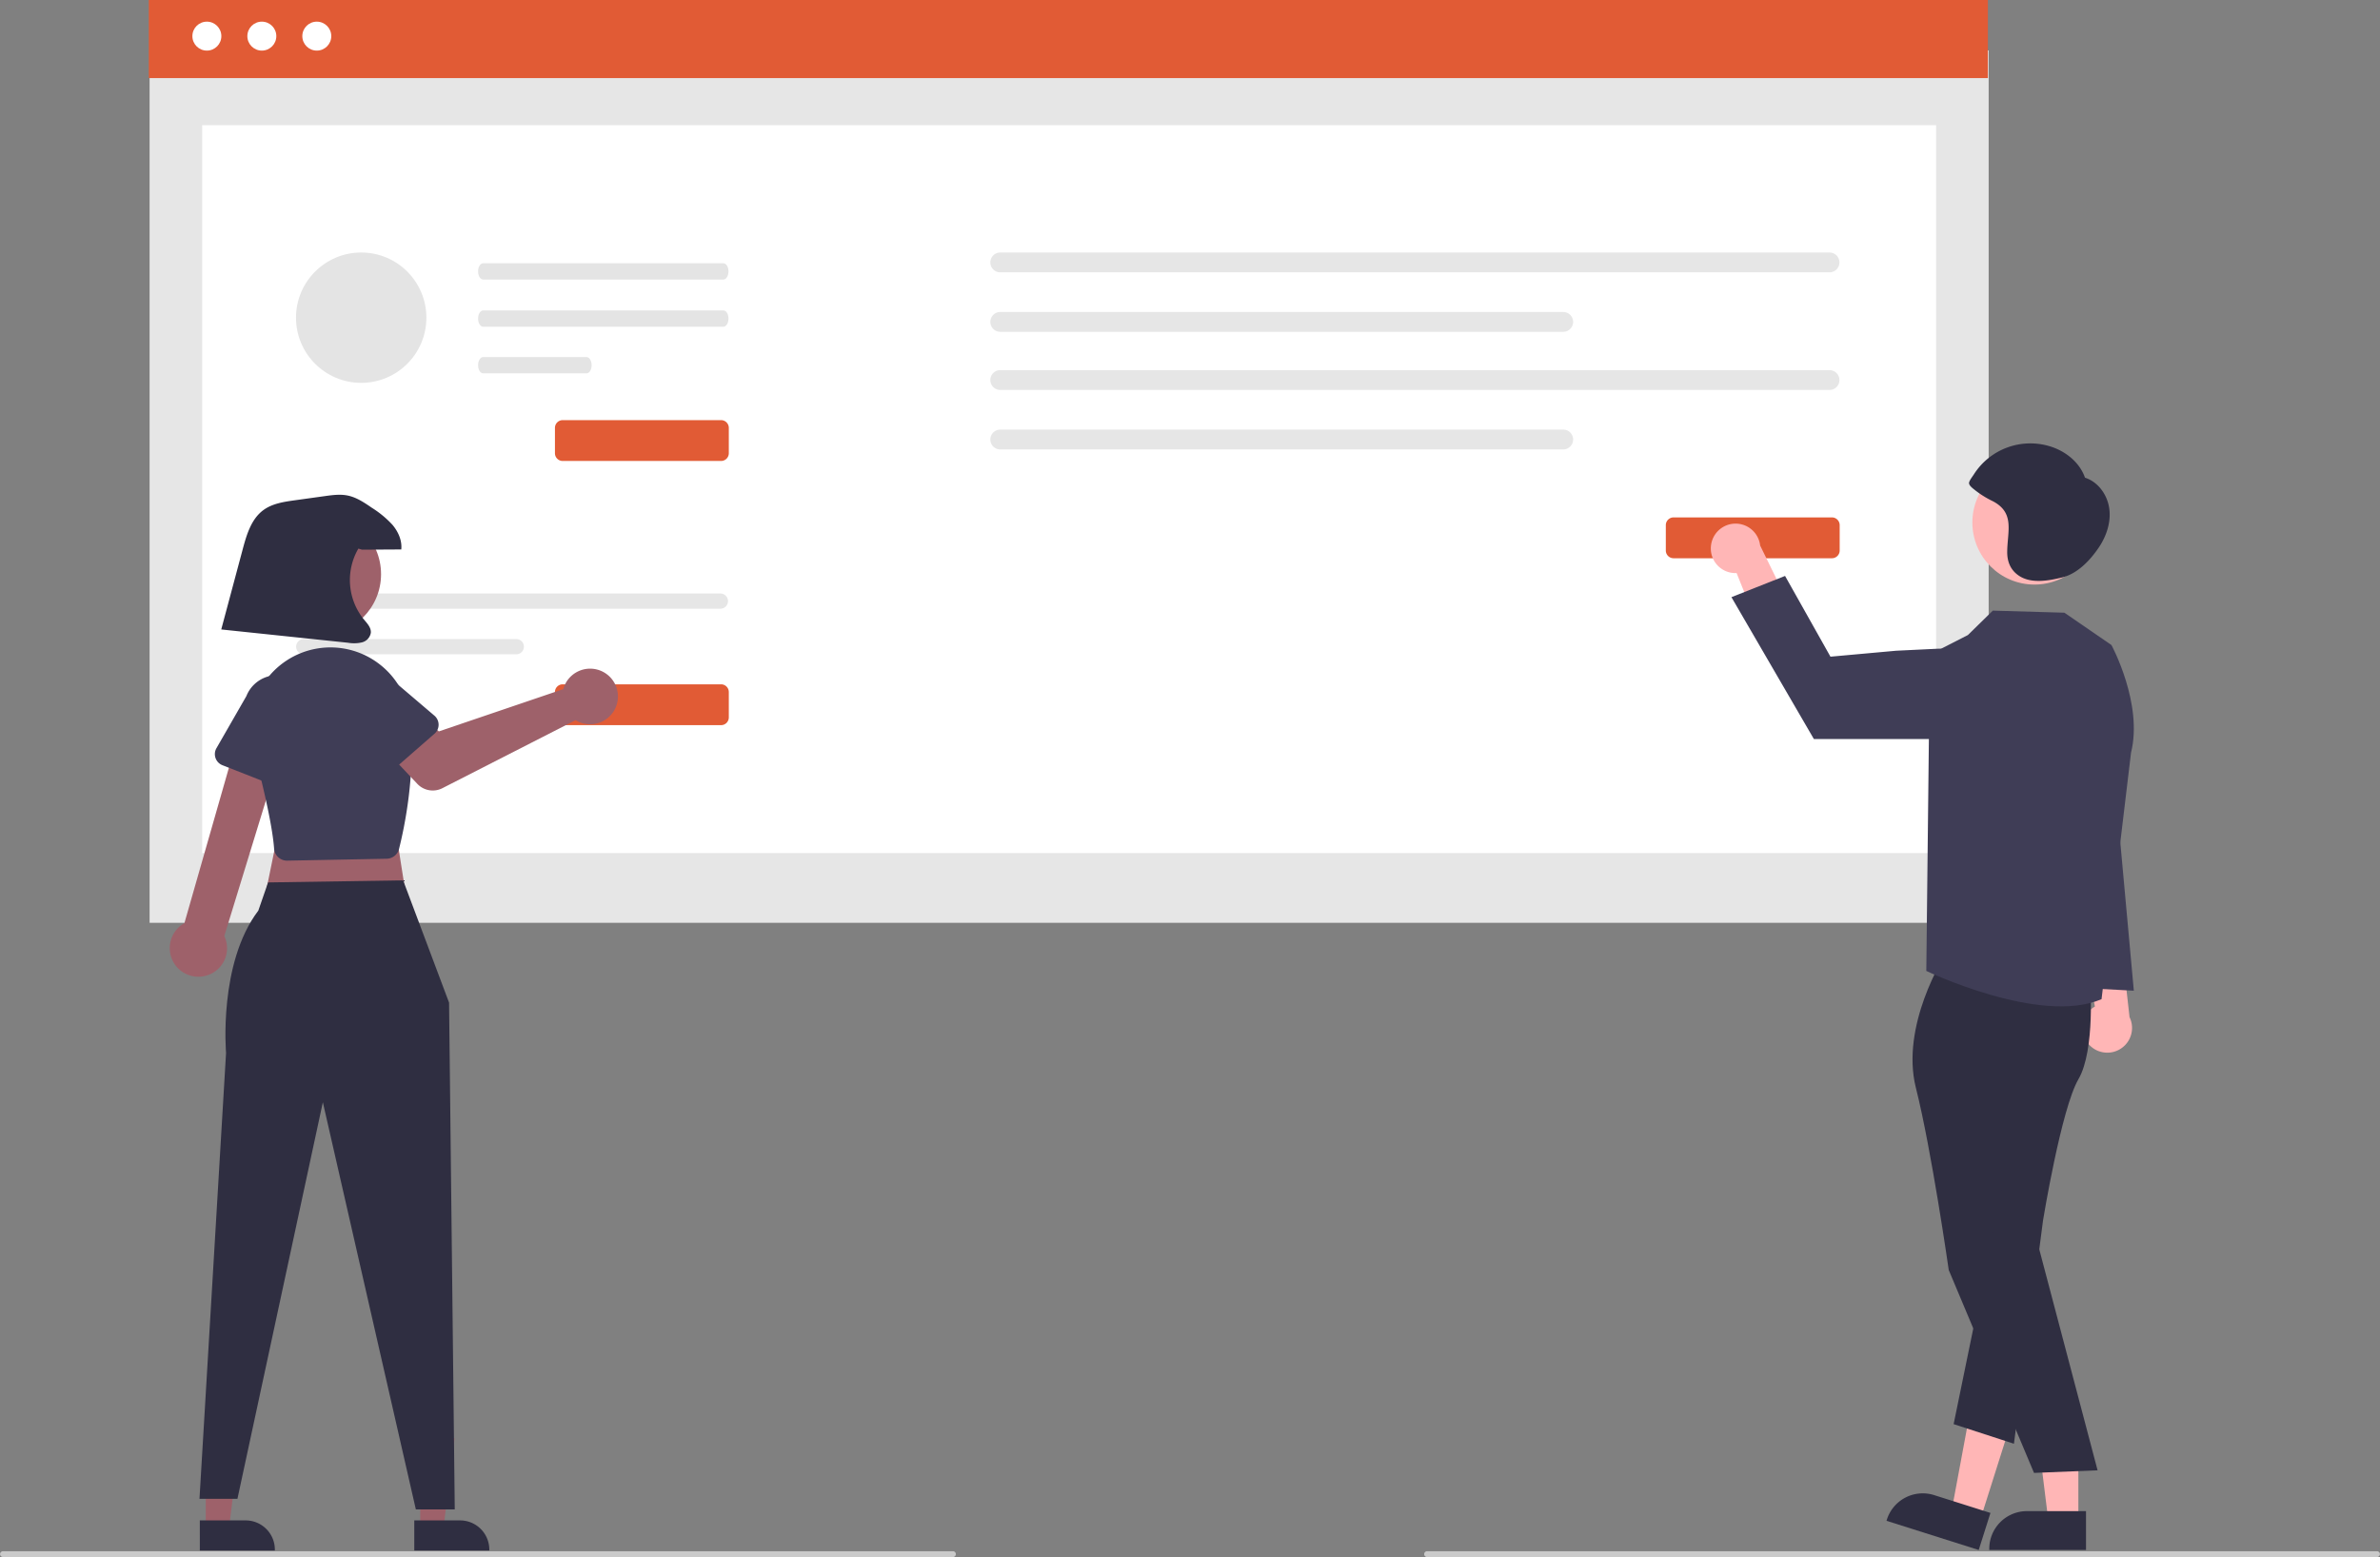 <svg xmlns="http://www.w3.org/2000/svg" id="ee38abc9-dc4f-4e1a-883a-6567bef3cfb6" width="972.675" height="636.537" data-name="Layer 1" viewBox="0 0 972.675 636.537"><rect x="0" y="0" width="972.675" height="636.537" fill="#808080" stroke="none"/><path fill="#ffb6b6" d="M967.084,558.393a10.056,10.056,0,0,1,2.728-15.176l-6.582-35.123,17.12,7.193,3.626,32.251a10.11,10.11,0,0,1-16.892,10.856Z" transform="translate(-113.662 -131.731)"/><rect id="f38b076b-59d8-4a3a-9764-ba710fdc09c8" width="751.606" height="356.65" x="61.138" y="20.606" fill="#e6e6e6" data-name="Rectangle 62"/><rect id="a3e272cc-df3f-4d80-b321-62d216886f20" width="708.622" height="297.564" x="82.63" y="51.189" fill="#fff" data-name="Rectangle 75"/><rect id="e835d13b-e721-4725-9202-bbf482b4bd3b" width="751.606" height="31.93" x="60.817" fill="#e15b35" data-name="Rectangle 80"/><circle id="be4979c6-1dab-43b6-a6ee-71cd46d62419" cx="84.545" cy="14.769" r="5.918" fill="#fff" data-name="Ellipse 90"/><circle id="b0ea5047-583b-4910-b1a7-8a4b76ab40b8" cx="107.009" cy="14.769" r="5.918" fill="#fff" data-name="Ellipse 91"/><circle id="f37d9a3e-ad35-4554-bb71-f31101cbe222" cx="129.473" cy="14.769" r="5.918" fill="#fff" data-name="Ellipse 92"/><path id="bb164f67-fbc5-46a9-bc53-51bf316e72eb" fill="#e6e6e6" d="M237.734,374.365a3.106,3.106,0,0,0,0,6.211h170.406a3.106,3.106,0,0,0,0-6.211Z" data-name="Path 142" transform="translate(-113.662 -131.731)"/><path id="a443cdab-5007-48b4-8b70-6d9701024bb2" fill="#e6e6e6" d="M237.734,393a3.106,3.106,0,0,0,0,6.211h86.996a3.106,3.106,0,0,0,0-6.211Z" data-name="Path 143" transform="translate(-113.662 -131.731)"/><path id="f7d6bd93-8cee-4d05-900c-0964279c7a84" fill="#e15b35" d="M408.355,428.181H343.623a3.166,3.166,0,0,1-3.162-3.162V414.648a3.166,3.166,0,0,1,3.162-3.162h64.731a3.166,3.166,0,0,1,3.162,3.162V425.019A3.166,3.166,0,0,1,408.355,428.181Z" data-name="Path 154" transform="translate(-113.662 -131.731)"/><path id="b9375ed9-a91c-4567-8040-b14da9424350" fill="#e15b35" d="M408.355,320.181H343.623a3.166,3.166,0,0,1-3.162-3.162V306.648a3.166,3.166,0,0,1,3.162-3.162h64.731a3.166,3.166,0,0,1,3.162,3.162V317.019A3.166,3.166,0,0,1,408.355,320.181Z" data-name="Path 154" transform="translate(-113.662 -131.731)"/><path id="e51c2c64-3ae5-421d-97d2-6993e1b4a0e1" fill="#e6e6e6" d="M522.45,234.962a4.052,4.052,0,0,0,0,8.104H861.361a4.052,4.052,0,0,0,0-8.104Z" data-name="Path 142" transform="translate(-113.662 -131.731)"/><path id="bb6ebd78-ef21-4bf3-8138-c36b4f5ae8d3" fill="#e6e6e6" d="M522.45,259.277a4.052,4.052,0,0,0,0,8.104H752.524a4.052,4.052,0,0,0,0-8.104Z" data-name="Path 143" transform="translate(-113.662 -131.731)"/><path id="b0279cb1-e051-4fdd-8ff4-a6bdaa244cb4" fill="#e6e6e6" d="M522.45,283.042a4.052,4.052,0,0,0,0,8.104H861.361a4.052,4.052,0,0,0,0-8.104Z" data-name="Path 142" transform="translate(-113.662 -131.731)"/><path id="b8fe22d0-d29e-4fd2-8057-acce26acd380" fill="#e6e6e6" d="M522.45,307.358a4.052,4.052,0,0,0,0,8.104H752.524a4.052,4.052,0,0,0,0-8.104Z" data-name="Path 143" transform="translate(-113.662 -131.731)"/><path id="e1b0698e-7706-4223-aefd-57a6dfde5692" fill="#e15b35" d="M862.355,359.948H797.623a3.166,3.166,0,0,1-3.162-3.162V346.414a3.166,3.166,0,0,1,3.162-3.162h64.731a3.166,3.166,0,0,1,3.162,3.162v10.371A3.166,3.166,0,0,1,862.355,359.948Z" data-name="Path 154" transform="translate(-113.662 -131.731)"/><path id="f8f2501b-24d6-4bc5-9452-5f6747352c8d" fill="#e4e4e4" d="M311.127,239.351c-1.15.004-2.081,1.497-2.078,3.336.002,1.834.931,3.319,2.078,3.323h98.18c1.15-.004,2.081-1.497,2.078-3.336-.002-1.834-.931-3.319-2.078-3.323Z" data-name="Path 155" transform="translate(-113.662 -131.731)"/><path id="bf240ba4-7ac6-4616-9791-82be96e2dade" fill="#e4e4e4" d="M311.127,258.643c-1.15.004-2.081,1.497-2.078,3.336.002,1.834.931,3.319,2.078,3.323h98.18c1.15-.004,2.081-1.497,2.078-3.336-.002-1.834-.931-3.319-2.078-3.323Z" data-name="Path 156" transform="translate(-113.662 -131.731)"/><path id="a4452d36-433f-4f97-99ed-f04c2decb731" fill="#e4e4e4" d="M311.127,277.702c-1.15.004-2.081,1.497-2.078,3.336.002,1.834.931,3.319,2.078,3.323h42.247c1.15-.004,2.081-1.497,2.078-3.336-.002-1.834-.931-3.319-2.078-3.323Z" data-name="Path 157" transform="translate(-113.662 -131.731)"/><circle cx="147.615" cy="129.872" r="26.642" fill="#e4e4e4"/><path fill="#ffb6b6" d="M812.935,354.671a10.056,10.056,0,0,0,10.453,11.335l13.316,33.161,10.577-15.263-14.266-29.151a10.11,10.11,0,0,0-20.079-.082Z" transform="translate(-113.662 -131.731)"/><polygon fill="#ffb6b6" points="849.397 621.765 837.138 621.765 831.305 574.477 849.4 574.478 849.397 621.765"/><path fill="#2f2e41" d="M966.186,765.381l-39.531-.001v-.5A15.387,15.387,0,0,1,942.042,749.493h.001l24.144.001Z" transform="translate(-113.662 -131.731)"/><polygon fill="#ffb6b6" points="809.279 621.376 797.591 617.675 806.302 570.832 823.552 576.294 809.279 621.376"/><path fill="#2f2e41" d="M922.336,765.381l-37.687-11.932.151-.477A15.387,15.387,0,0,1,904.112,742.947l.001 0,23.018,7.288Z" transform="translate(-113.662 -131.731)"/><path fill="#2f2e41" d="M908.421,522.381s-18.19,28.562-11.762,54.054,13.428,74.492,13.428,74.492l34.852,82.943,25.98-1.06-25.8-97.793,1.02-65.386s17.932-31.249,14.44-40.977S908.421,522.381,908.421,522.381Z" transform="translate(-113.662 -131.731)"/><path fill="#2f2e41" d="M967.849,532.593s2.238,28.335-4.762,40.335-14.458,57.673-14.458,57.673l-11.898,91.346-24.644-8.02L933.101,611.585l16.517-80.504Z" transform="translate(-113.662 -131.731)"/><path fill="#3f3d56" d="M976.586,395.427l-19.228-13.216-29.26-.85-10.19,9.99-15.55,7.941-1.44,129.364s46.565,22.319,71.617,11.546l12.051-100.774C989.586,419.427,976.586,395.427,976.586,395.427Z" transform="translate(-113.662 -131.731)"/><path fill="#3f3d56" d="M906.264,433.861H854.976l-33.696-58.002,21.911-8.679,18.556,33.008,26.857-2.431,16.769-.811a18.468,18.468,0,0,1,19.222,20.697h0A18.49,18.49,0,0,1,906.264,433.861Z" transform="translate(-113.662 -131.731)"/><circle cx="831.452" cy="213.606" r="25.37" fill="#ffb6b6"/><path fill="#2f2e41" d="M975.683,339.566c-.779-5.57-4.551-10.858-9.916-12.546-2.131-6.189-7.776-10.745-14.012-12.731a27.372,27.372,0,0,0-31.467,11.477c-.477.75-1.945,2.594-1.904,3.49.052,1.137,1.792,2.312,2.666,3.029a39.086,39.086,0,0,0,6.97,4.302c9.123,4.73,6.086,12.162,5.962,20.585-.06,4.093,1.306,7.588,4.797,9.926,5.037,3.374,12.246,2.032,17.727.678,6.219-1.537,11.389-7,14.936-12.268C974.583,350.842,976.462,345.135,975.683,339.566Z" transform="translate(-113.662 -131.731)"/><polygon fill="#3f3d56" points="862.197 296.725 872.069 405.008 840.352 403.307 862.197 296.725"/><path fill="#cacaca" d="M1085.147,768.269H696.853a1.191,1.191,0,0,1,0-2.381h388.294a1.191,1.191,0,0,1,0,2.381Z" transform="translate(-113.662 -131.731)"/><polygon fill="#9e616a" points="84.089 624.666 93.598 624.666 98.122 587.987 84.087 587.987 84.089 624.666"/><path fill="#2f2e41" d="M195.326,753.293,214.053,753.292h.001a11.935,11.935,0,0,1,11.935,11.934v.388l-30.662.001Z" transform="translate(-113.662 -131.731)"/><polygon fill="#9e616a" points="171.738 624.666 181.247 624.666 185.771 587.987 171.736 587.987 171.738 624.666"/><path fill="#2f2e41" d="M282.974,753.293l18.727-.001h.001a11.935,11.935,0,0,1,11.935,11.934v.388l-30.662.001Z" transform="translate(-113.662 -131.731)"/><polygon fill="#9e616a" points="160.256 329.996 166.461 369.554 107.512 370.33 115.268 332.323 160.256 329.996"/><path fill="#2f2e41" d="M278.413,491.627l18.775,49.993,2.327,207.179H283.614l-38.007-166.457-34.904,162.112H195.19l10.859-182.279s-3.202-36.585,13.186-58.174l3.989-11.525Z" transform="translate(-113.662 -131.731)"/><path fill="#9e616a" d="M197.878,530.599a11.637,11.637,0,0,0,7.456-16.211l25.078-81.761-18.446-3.656-22.936,80.142a11.7,11.7,0,0,0,8.848,21.486Z" transform="translate(-113.662 -131.731)"/><path fill="#3f3d56" d="M230.953,483.575a5.285,5.285,0,0,1-1.025-.101h0a5.301,5.301,0,0,1-4.246-4.803c-.583-7.984-3.472-21.88-8.587-41.305a32.691,32.691,0,0,1,51.621-34.137,32.269,32.269,0,0,1,12.45,22.068c2.542,22.388-2.251,44.865-4.429,53.49a5.312,5.312,0,0,1-5.035,4.002L231.066,483.574C231.028,483.575,230.991,483.575,230.953,483.575Z" transform="translate(-113.662 -131.731)"/><path fill="#9e616a" d="M344.481,411.757a11.402,11.402,0,0,0-.6,1.692l-50.864,17.284-9.828-8.586-14.897,13.139,15.922,16.891a8.666,8.666,0,0,0,10.248,1.773l54.428-27.802a11.371,11.371,0,1,0-4.409-14.392Z" transform="translate(-113.662 -131.731)"/><path fill="#3f3d56" d="M291.244,431.678l-18.542,16.195a4.875,4.875,0,0,1-7.308-1.037l-13.263-20.653a13.537,13.537,0,0,1,20.444-17.751l18.624,15.864a4.875,4.875,0,0,1,.045,7.381Z" transform="translate(-113.662 -131.731)"/><path fill="#3f3d56" d="M227.482,453.561l-22.914-9.002a4.875,4.875,0,0,1-2.445-6.965l12.226-21.283a13.537,13.537,0,0,1,25.171,9.974l-5.506,23.837a4.875,4.875,0,0,1-6.531,3.438Z" transform="translate(-113.662 -131.731)"/><circle cx="130.806" cy="234.729" r="24.925" fill="#9e616a"/><path fill="#cacaca" d="M503.147,768.269H114.853a1.191,1.191,0,0,1,0-2.381H503.147a1.191,1.191,0,0,1,0,2.381Z" transform="translate(-113.662 -131.731)"/><path fill="#2f2e41" d="M261.614,356.441q8.021-.045,16.043-.09c.38-3.645-1.242-7.271-3.605-10.071a41.058,41.058,0,0,0-8.446-6.982c-3.067-2.105-6.245-4.258-9.892-4.994-3.057-.617-6.216-.189-9.304.241q-6.143.854-12.285,1.708c-4.495.625-9.198,1.332-12.849,4.028-4.938,3.646-6.826,10.034-8.413,15.962l-8.782,32.816,51.871,5.441a14.261,14.261,0,0,0,5.653-.164,4.859,4.859,0,0,0,3.615-3.952c.149-2.115-1.529-3.847-2.892-5.472a25.562,25.562,0,0,1-2.205-28.906Z" transform="translate(-113.662 -131.731)"/></svg>